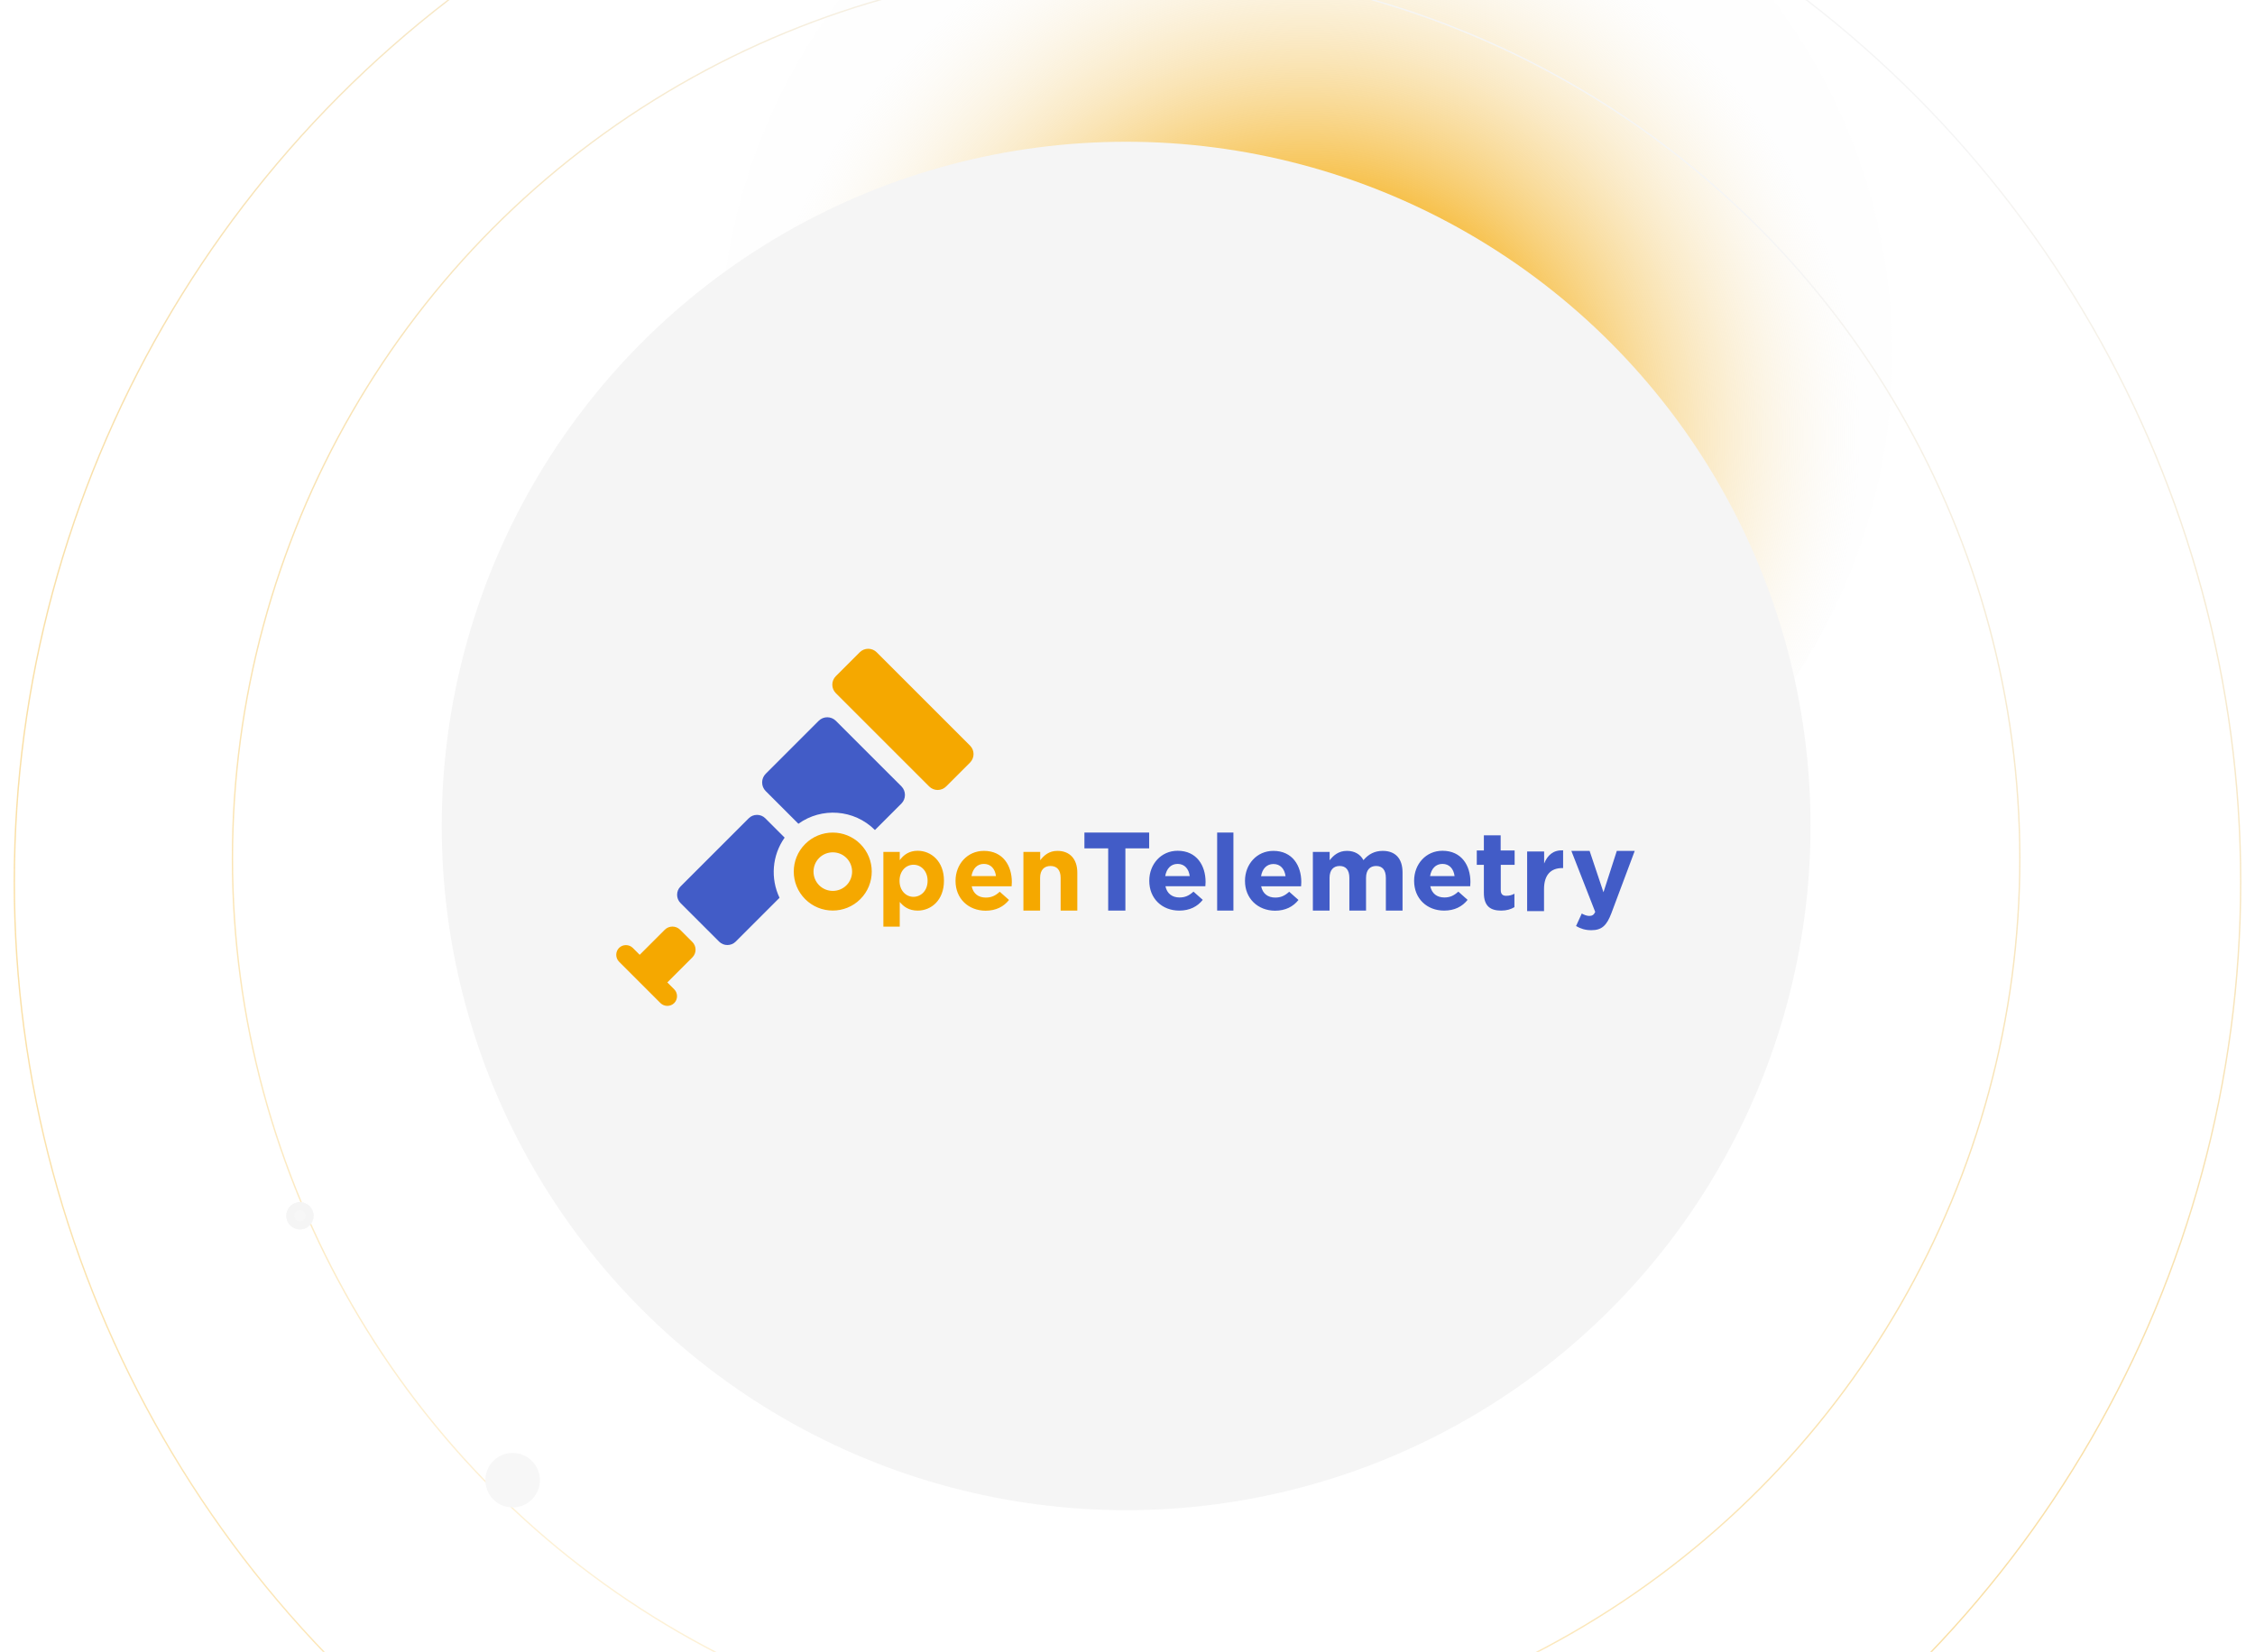 <svg width="827" height="606" viewBox="0 0 827 606" fill="none" xmlns="http://www.w3.org/2000/svg">
<g filter="url(#filter0_f_154_10)">
<circle cx="479" cy="130" r="215" fill="url(#paint0_radial_154_10)"/>
</g>
<g filter="url(#filter1_f_154_10)">
<circle cx="413" cy="315" r="327.75" stroke="url(#paint1_linear_154_10)" stroke-width="0.5"/>
</g>
<g filter="url(#filter2_f_154_10)">
<circle cx="413.5" cy="323.5" r="408.25" stroke="url(#paint2_linear_154_10)" stroke-width="0.5"/>
</g>
<g filter="url(#filter3_f_154_10)">
<circle cx="188" cy="543" r="10" fill="#F7F7F7"/>
</g>
<g filter="url(#filter4_f_154_10)">
<circle cx="110" cy="446" r="5" fill="#F7F7F7"/>
<circle cx="110" cy="446" r="3.544" stroke="#F5F5F5" stroke-width="2.911"/>
</g>
<circle cx="413" cy="303" r="251" fill="#F5F5F5"/>
<path d="M295.291 309.614C289.708 315.197 289.708 324.259 295.291 329.842C300.874 335.425 309.936 335.425 315.519 329.842C321.102 324.259 321.102 315.197 315.519 309.614C309.936 304.031 300.874 304.031 295.291 309.614ZM310.433 324.757C307.68 327.51 303.168 327.51 300.415 324.757C297.661 322.003 297.661 317.491 300.415 314.738C303.168 311.984 307.68 311.984 310.433 314.738C313.187 317.491 313.187 322.003 310.433 324.757ZM323.97 312.52H329.974V315.541C331.427 313.552 333.454 312.099 336.551 312.099C341.484 312.099 346.188 315.961 346.188 323.036V323.112C346.188 330.187 341.561 334.049 336.551 334.049C333.339 334.049 331.389 332.596 329.974 330.875V339.938H323.97V312.52ZM340.184 323.15V323.074C340.184 319.556 337.813 317.223 335.022 317.223C332.23 317.223 329.898 319.556 329.898 323.074V323.15C329.898 326.669 332.23 329.001 335.022 329.001C337.813 328.963 340.184 326.707 340.184 323.15ZM350.432 323.189V323.112C350.432 317.109 354.715 312.137 360.834 312.137C367.87 312.137 371.082 317.606 371.082 323.571C371.082 324.03 371.044 324.604 371.005 325.139H356.359C356.933 327.854 358.845 329.269 361.522 329.269C363.51 329.269 364.963 328.657 366.646 327.127L370.049 330.148C368.099 332.596 365.269 334.087 361.445 334.087C355.098 334.049 350.432 329.613 350.432 323.189ZM365.269 321.391C364.925 318.715 363.357 316.917 360.834 316.917C358.348 316.917 356.742 318.676 356.283 321.391H365.269ZM375.365 312.52H381.483V315.579C382.898 313.782 384.695 312.137 387.793 312.137C392.42 312.137 395.096 315.197 395.096 320.13V334.049H388.978V322.042C388.978 319.135 387.601 317.682 385.269 317.682C382.936 317.682 381.445 319.174 381.445 322.042V334.049H375.326V312.52H375.365ZM315.29 239.291L306.533 248.048C304.812 249.768 304.812 252.56 306.533 254.281L340.758 288.505C342.478 290.226 345.27 290.226 346.991 288.505L355.748 279.748C357.468 278.028 357.468 275.236 355.748 273.515L321.523 239.291C319.802 237.57 317.011 237.57 315.29 239.291ZM253.915 351.219C255.483 349.651 255.483 347.127 253.915 345.559L249.441 341.085C247.873 339.517 245.349 339.517 243.782 341.085L234.604 350.263L232.08 347.739C230.703 346.362 228.409 346.362 227.032 347.739C225.656 349.115 225.656 351.41 227.032 352.786L242.214 367.968C243.59 369.344 245.885 369.344 247.261 367.968C248.638 366.591 248.638 364.297 247.261 362.92L244.738 360.396L253.915 351.219Z" fill="#F5A800"/>
<path d="M300.263 264.413L280.799 283.877C279.079 285.598 279.079 288.466 280.799 290.187L292.807 302.194C301.296 296.076 313.227 296.841 320.875 304.489L330.588 294.776C332.308 293.055 332.308 290.187 330.588 288.466L306.573 264.452C304.814 262.693 301.984 262.693 300.263 264.413ZM287.759 307.28L280.646 300.168C279.002 298.523 276.249 298.523 274.605 300.168L249.557 325.215C247.913 326.859 247.913 329.612 249.557 331.257L263.744 345.444C265.389 347.088 268.142 347.088 269.786 345.444L285.885 329.345C282.52 322.27 283.132 313.781 287.759 307.28ZM406.417 311.219H397.698V305.406H421.445V311.219H412.727V334.048H406.417V311.219ZM421.484 323.15V323.073C421.484 317.07 425.766 312.098 431.885 312.098C438.921 312.098 442.133 317.567 442.133 323.532C442.133 323.991 442.095 324.565 442.057 325.1H427.411C427.984 327.815 429.896 329.23 432.573 329.23C434.562 329.23 436.015 328.618 437.697 327.088L441.101 330.109C439.15 332.557 436.321 334.048 432.497 334.048C426.149 334.048 421.484 329.612 421.484 323.15ZM436.321 321.391C435.976 318.714 434.409 316.917 431.885 316.917C429.399 316.917 427.793 318.676 427.334 321.391H436.321ZM446.378 305.406H452.343V334.048H446.378V305.406ZM456.588 323.188V323.111C456.588 317.108 460.871 312.137 466.989 312.137C474.025 312.137 477.237 317.605 477.237 323.57C477.237 324.029 477.199 324.603 477.161 325.138H462.515C463.089 327.853 465 329.268 467.677 329.268C469.666 329.268 471.119 328.656 472.801 327.127L476.205 330.148C474.255 332.595 471.425 334.086 467.601 334.086C461.291 334.048 456.588 329.612 456.588 323.188ZM471.463 321.429C471.119 318.752 469.551 316.955 467.027 316.955C464.542 316.955 462.936 318.714 462.477 321.429H471.463ZM481.52 312.519H487.638V315.578C489.053 313.781 490.889 312.137 493.986 312.137C496.778 312.137 498.919 313.399 500.028 315.54C501.902 313.322 504.158 312.137 507.103 312.137C511.653 312.137 514.368 314.852 514.368 320.052V334.048H508.25V322.041C508.25 319.135 506.95 317.681 504.693 317.681C502.399 317.681 500.984 319.173 500.984 322.041V334.048H494.866V322.041C494.866 319.135 493.566 317.681 491.309 317.681C489.015 317.681 487.6 319.173 487.6 322.041V334.048H481.482V312.519H481.52ZM518.613 323.15V323.073C518.613 317.07 522.896 312.098 529.014 312.098C536.05 312.098 539.262 317.567 539.262 323.532C539.262 323.991 539.224 324.565 539.186 325.1H524.54C525.113 327.815 527.025 329.23 529.702 329.23C531.691 329.23 533.144 328.618 534.826 327.088L538.23 330.109C536.279 332.557 533.45 334.048 529.626 334.048C523.278 334.048 518.613 329.612 518.613 323.15ZM533.45 321.391C533.106 318.714 531.538 316.917 529.014 316.917C526.528 316.917 524.922 318.676 524.463 321.391H533.45ZM544.195 327.547V317.261H541.595V311.984H544.195V306.439H550.352V311.984H555.476V317.261H550.39V326.515C550.39 327.93 551.002 328.618 552.378 328.618C553.526 328.618 554.52 328.35 555.399 327.853V332.786C554.099 333.551 552.608 334.048 550.543 334.048C546.757 334.048 544.195 332.557 544.195 327.547ZM560.103 312.366H566.298V316.764C567.56 313.743 569.586 311.792 573.257 311.945V318.446H572.913C568.783 318.446 566.259 320.932 566.259 326.171V334.239H560.065V312.366H560.103ZM592.951 312.137H599.528L590.962 335.004C589.242 339.555 587.406 341.237 583.62 341.237C581.326 341.237 579.643 340.664 577.999 339.708L580.102 335.119C580.944 335.616 581.976 335.998 582.817 335.998C583.888 335.998 584.5 335.654 585.035 334.545L576.278 312.137H582.97L588.056 327.318L592.951 312.137Z" fill="#425CC7"/>
<defs>
<filter id="filter0_f_154_10" x="164" y="-185" width="630" height="630" filterUnits="userSpaceOnUse" color-interpolation-filters="sRGB">
<feFlood flood-opacity="0" result="BackgroundImageFix"/>
<feBlend mode="normal" in="SourceGraphic" in2="BackgroundImageFix" result="shape"/>
<feGaussianBlur stdDeviation="50" result="effect1_foregroundBlur_154_10"/>
</filter>
<filter id="filter1_f_154_10" x="82" y="-16" width="662" height="662" filterUnits="userSpaceOnUse" color-interpolation-filters="sRGB">
<feFlood flood-opacity="0" result="BackgroundImageFix"/>
<feBlend mode="normal" in="SourceGraphic" in2="BackgroundImageFix" result="shape"/>
<feGaussianBlur stdDeviation="1.5" result="effect1_foregroundBlur_154_10"/>
</filter>
<filter id="filter2_f_154_10" x="0" y="-90" width="827" height="827" filterUnits="userSpaceOnUse" color-interpolation-filters="sRGB">
<feFlood flood-opacity="0" result="BackgroundImageFix"/>
<feBlend mode="normal" in="SourceGraphic" in2="BackgroundImageFix" result="shape"/>
<feGaussianBlur stdDeviation="2.5" result="effect1_foregroundBlur_154_10"/>
</filter>
<filter id="filter3_f_154_10" x="160" y="515" width="56" height="56" filterUnits="userSpaceOnUse" color-interpolation-filters="sRGB">
<feFlood flood-opacity="0" result="BackgroundImageFix"/>
<feBlend mode="normal" in="SourceGraphic" in2="BackgroundImageFix" result="shape"/>
<feGaussianBlur stdDeviation="9" result="effect1_foregroundBlur_154_10"/>
</filter>
<filter id="filter4_f_154_10" x="101" y="437" width="18" height="18" filterUnits="userSpaceOnUse" color-interpolation-filters="sRGB">
<feFlood flood-opacity="0" result="BackgroundImageFix"/>
<feBlend mode="normal" in="SourceGraphic" in2="BackgroundImageFix" result="shape"/>
<feGaussianBlur stdDeviation="2" result="effect1_foregroundBlur_154_10"/>
</filter>
<radialGradient id="paint0_radial_154_10" cx="0" cy="0" r="1" gradientUnits="userSpaceOnUse" gradientTransform="translate(479 160.271) rotate(-90) scale(209.567)">
<stop offset="0.332" stop-color="#F5A800"/>
<stop offset="0.966" stop-color="#F7F7F7" stop-opacity="0.14"/>
</radialGradient>
<linearGradient id="paint1_linear_154_10" x1="413" y1="-13" x2="161.279" y2="546.698" gradientUnits="userSpaceOnUse">
<stop stop-color="#F5F5F5"/>
<stop offset="1" stop-color="#F5A800" stop-opacity="0.16"/>
</linearGradient>
<linearGradient id="paint2_linear_154_10" x1="413.5" y1="-85" x2="100" y2="612.063" gradientUnits="userSpaceOnUse">
<stop stop-color="#F5F5F5"/>
<stop offset="1" stop-color="#F5A800" stop-opacity="0.27"/>
</linearGradient>
</defs>
</svg>
